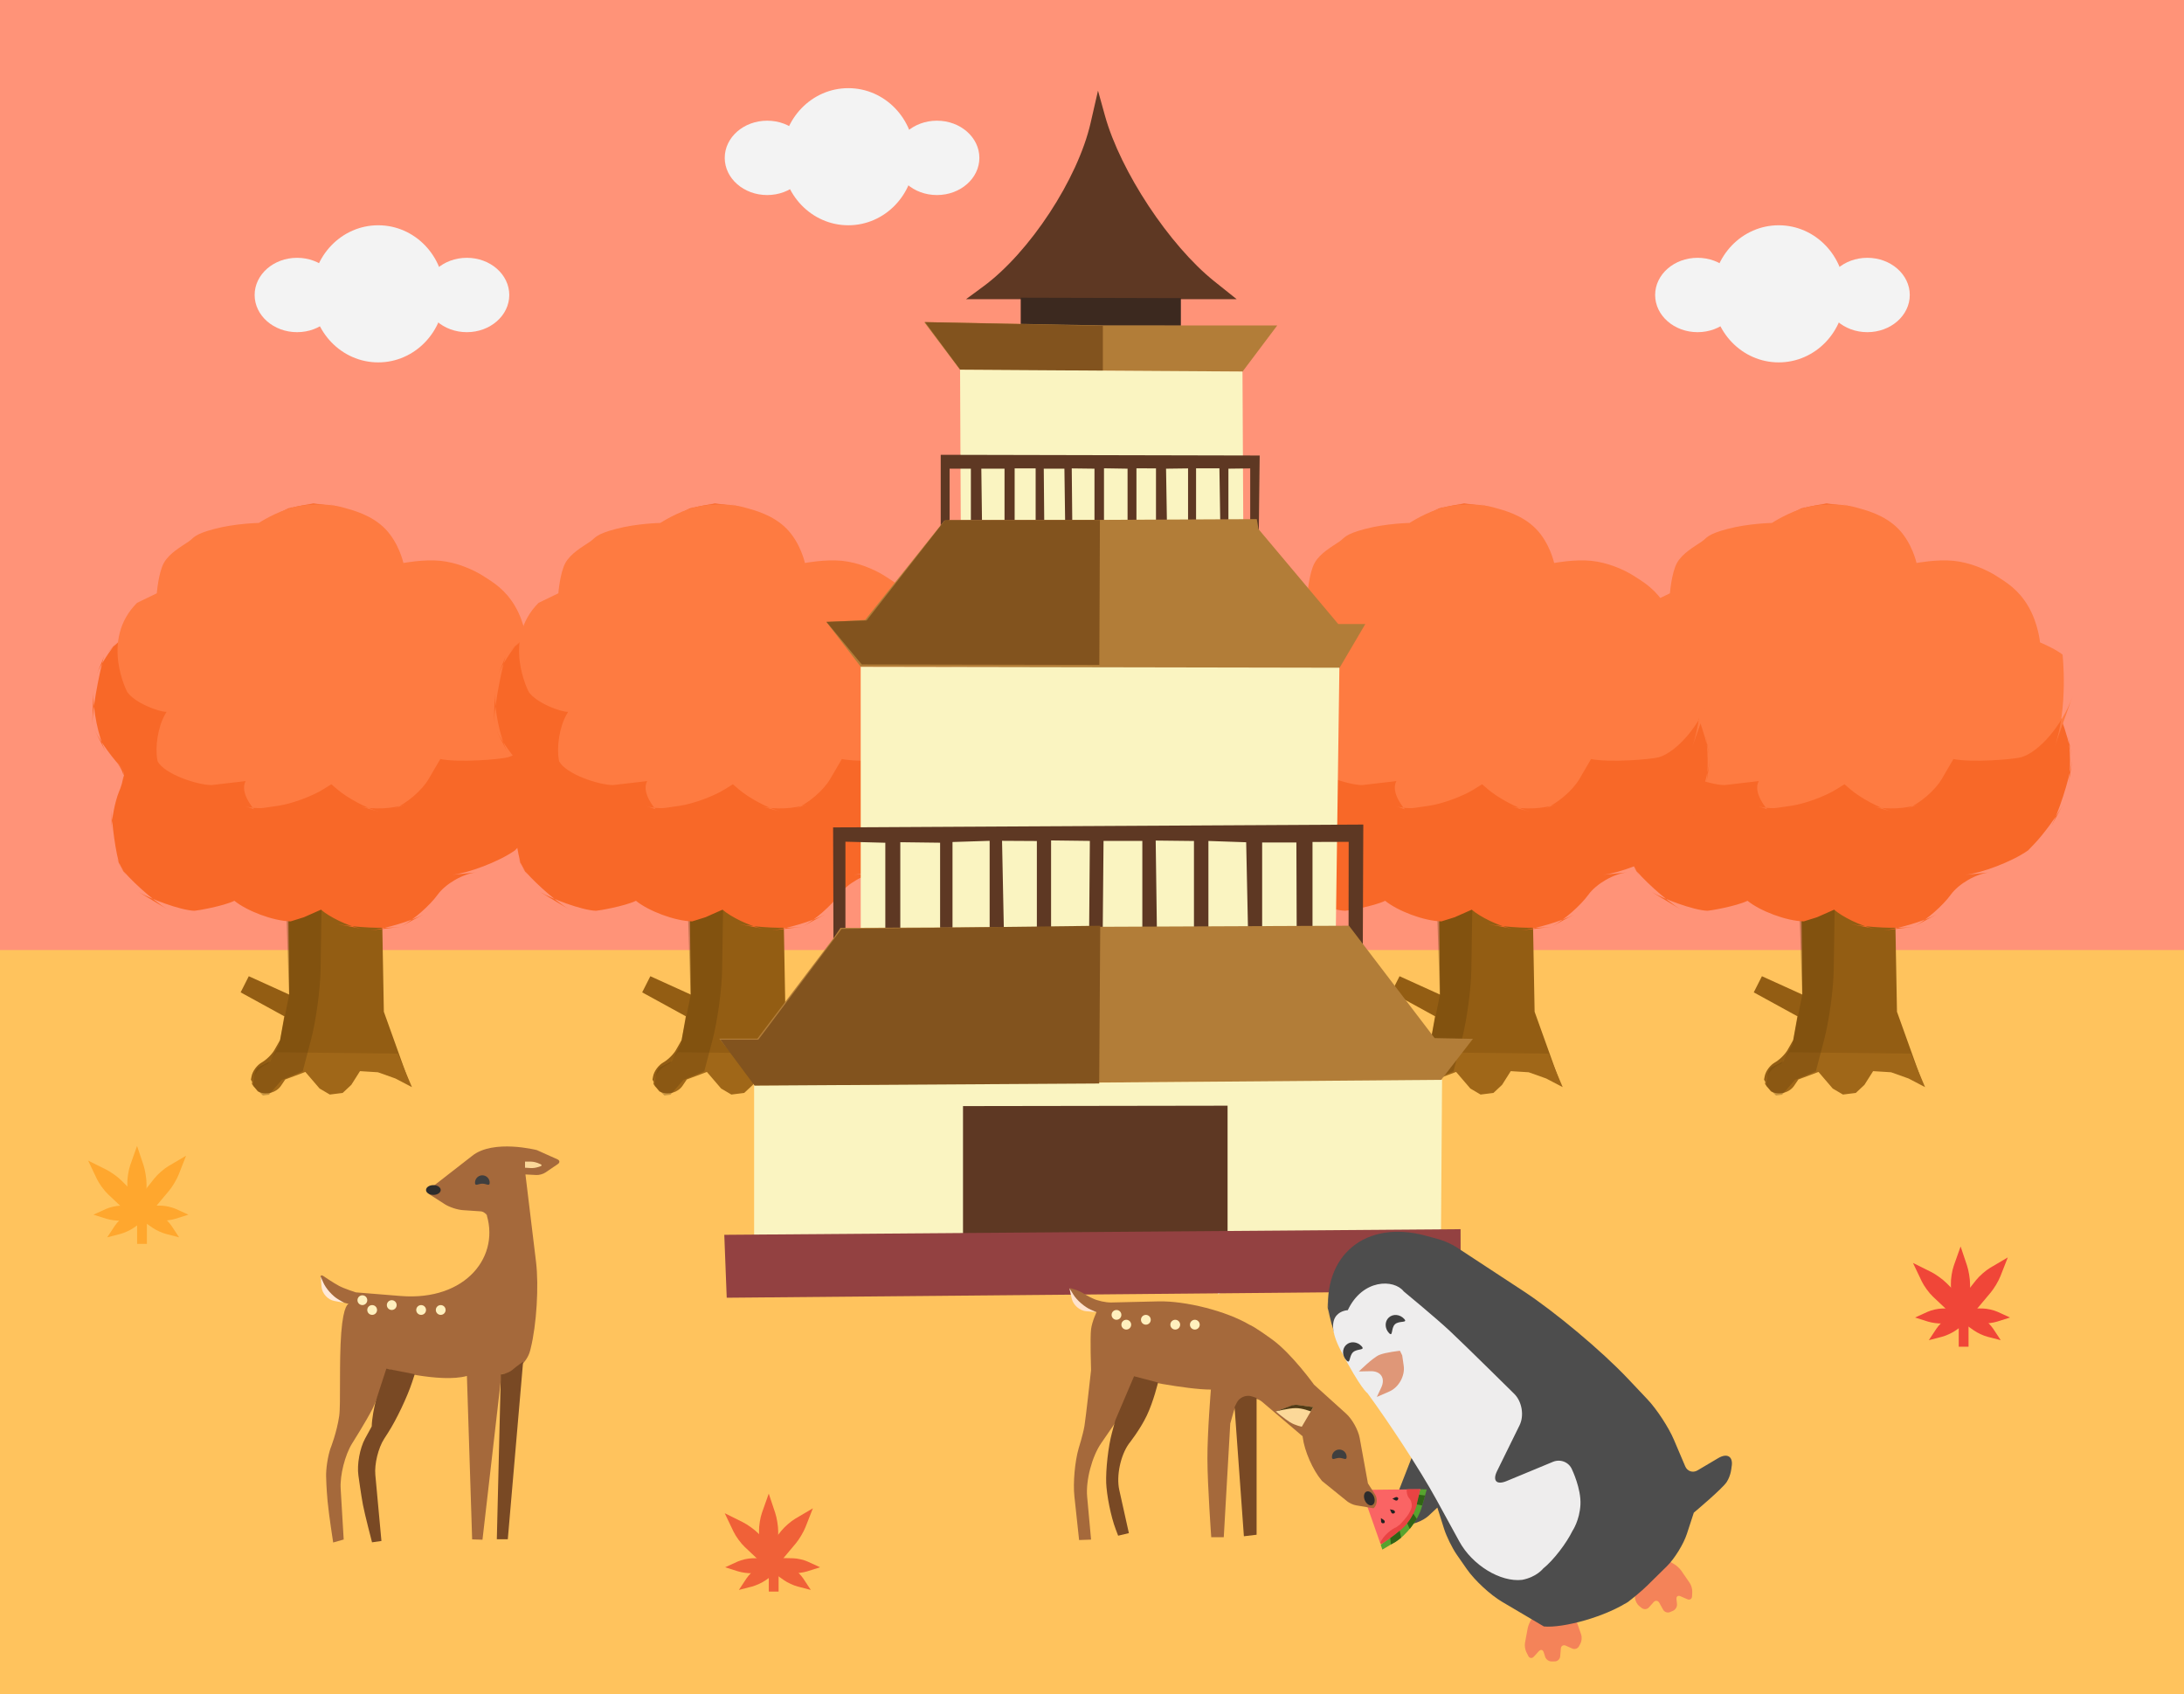 <?xml version="1.0" encoding="UTF-8"?>
<svg width="446px" height="346px" viewBox="0 0 446 346" version="1.1" xmlns="http://www.w3.org/2000/svg" xmlns:xlink="http://www.w3.org/1999/xlink">
    <!-- Generator: Sketch 43.1 (39012) - http://www.bohemiancoding.com/sketch -->
    <title>Group 48</title>
    <desc>Created with Sketch.</desc>
    <defs></defs>
    <g id="Page-1" stroke="none" stroke-width="1" fill="none" fill-rule="evenodd">
        <g id="Desktop-HD-Copy-7" transform="translate(-572, -512)">
            <g id="Group-48" transform="translate(572, 512)">
                <rect id="Rectangle-18" fill="#FFC35D" x="0" y="0" width="446" height="346"></rect>
                <rect id="Rectangle-18" fill="#FF9378" x="0" y="0" width="446" height="194"></rect>
                <g id="Group-2" transform="translate(18, 102)">
                    <path d="M40.864,82.632 L41.06,101.093 L32.806,97.347 L31.141,100.64 L40.054,105.528 L39.201,110.372 L38.037,112.415 C37.492,113.372 36.246,114.557 35.273,115.053 L35.506,114.934 C34.525,115.434 33.567,116.714 33.366,117.805 L33.244,118.469 L33.244,118.469 C33.667,119.35 34.825,120.437 35.832,120.897 L35.417,120.707 C36.422,121.166 37.751,120.804 38.387,119.896 L39.807,117.867 L44.128,116.355 L48.158,120.214 L50.498,120.882 L52.735,120.225 L55.064,116.159 L58.022,116.025 L61.485,116.871 L65.729,119.49 L60.387,104.597 L60.029,84.898 C60.029,84.898 55.25,84.558 53.592,83.875 C51.934,83.192 48.282,80.06 48.282,80.06 C48.282,80.06 45.694,81.318 44.128,81.861 C42.561,82.404 40.864,82.632 40.864,82.632 Z" id="Path-138" fill="#935D13"></path>
                    <path d="M38.439,112.877 L63.231,113.14 L66.123,119.992 L62.757,118.232 L59.17,116.956 L55.514,116.73 L53.738,119.533 L51.978,121.18 L49.353,121.509 L47.266,120.279 L44.356,116.89 L40.252,118.429 L39.39,119.705 C38.46,121.082 36.478,121.663 34.95,120.998 L34.645,120.865 L33.443,119.367 L33.452,119.264 C33.597,117.613 34.986,115.844 36.559,115.312 L36.671,115.274 L38.439,112.877 Z" id="Path-142" fill="#A06718"></path>
                    <path d="M40.456,83.475 L41.026,101.242 L39.012,111.28 L37.195,114.698 L34.726,115.954 L34.726,115.954 C33.889,116.57 33.608,119.281 33.698,119.778 L33.698,119.778 L35.69,121.701 L36.916,121.549 L39.542,118.536 L43.827,116.734 L45.513,110.321 C46.53,106.453 47.404,100.082 47.467,96.076 L47.701,81.06 C47.701,81.06 44.492,82.196 42.846,82.552 C41.2,82.908 40.456,83.475 40.456,83.475 Z" id="Path-143" fill-opacity="0.344" fill="#653F0B"></path>
                    <path d="M47.558,83.755 L44.063,85.302 L41.352,86.146 L41.352,86.146 C37.776,86.067 32.445,84.032 29.866,81.942 L29.866,81.942 L29.866,81.942 C27.599,83.044 22.176,83.978 21.694,83.983 L21.694,83.983 L21.694,83.983 C18.735,83.867 12.502,81.466 10.309,80.146 L16.336,83.773 C13.007,81.77 8.187,77.271 6.587,75.102 L7.775,76.712 C7.119,75.823 6.277,74.261 5.895,73.225 L6.587,75.102 C5.591,72.4 4.797,65.74 4.804,63.394 L4.792,67.398 C4.799,65.187 5.472,61.729 6.29,59.69 L6.579,58.969 C6.988,57.948 7.32,56.234 7.32,55.26 L7.32,57.12 C7.32,56.093 6.682,54.635 5.894,53.862 L7.23,55.171 C5.257,53.237 2.646,49.675 1.399,47.214 L3.658,51.669 C2.098,48.594 0.936,42.962 1.062,39.109 L0.834,46.101 C0.994,41.184 2.839,33.064 3.28,32 L1.748,35.695 C2.594,33.654 4.49,30.689 5.992,29.064 L3.92,31.307 C6.545,28.465 11.44,24.691 12.839,23.948 L8.672,26.162 C10.974,24.939 14.983,23.328 15.833,23.082 L13.92,23.635 C14.977,23.33 15.967,22.199 16.132,21.107 L15.896,22.666 C16.392,19.387 18.2,14.44 19.935,11.616 L16.793,16.73 C18.69,13.643 22.607,9.11 24.825,7.219 L20.228,11.14 C22.767,8.974 27.924,6.729 30.153,6.376 L30.153,6.376 L30.153,6.376 C32.101,6.186 35.546,4.803 37.858,3.281 L36.694,4.048 C38.074,3.139 40.462,1.957 42.018,1.411 L39.72,2.218 C41.808,1.485 45.298,0.826 47.499,0.745 L44.641,0.849 C46.85,0.769 50.341,1.284 52.425,1.994 L49.185,0.89 C51.803,1.782 55.757,3.805 58.009,5.404 L53.925,2.505 C56.484,4.322 60.307,8.392 60.57,8.783 L60.01,7.951 C60.32,8.41 60.747,9.19 60.971,9.708 L60.814,9.347 C61.474,10.87 62.046,13.445 62.07,14.301 L62.07,14.301 L62.07,14.301 C63.634,14.127 68.929,14.268 71.467,14.447 L66.474,14.096 C69.232,14.29 73.443,15.499 75.744,16.726 L73.096,15.315 C74.559,16.094 76.796,17.569 78.084,18.602 L75.744,16.726 C78.095,18.61 82.006,23.105 83.591,25.45 L80.789,21.304 C82.336,23.594 84.198,27.601 84.948,30.261 L83.591,25.45 C84.451,28.5 85.338,33.491 85.338,33.491 L85.263,32.495 C85.304,33.045 85.731,33.723 86.206,34.004 L85.338,33.491 C87.889,34.996 91.515,38.938 93.43,42.284 L90.658,37.44 C92.854,41.278 95.267,47.918 96.045,52.257 L95.317,48.196 C95.805,50.919 95.864,55.342 95.45,58.073 L96.2,53.126 C95.54,57.479 93.288,64.15 91.881,66.725 L94.281,62.333 C92.955,64.759 90.338,68.336 88.419,70.339 L87.169,71.644 L87.169,71.644 C83.805,74.024 77.514,76.321 74.307,76.652 L79.281,76.139 C76.534,76.422 72.99,78.467 71.373,80.697 L71.373,80.697 C69.753,82.93 66.476,85.803 64.039,87.12 L68.439,84.741 C65.847,86.143 60.63,87.644 57.586,88 L63.746,87.279 C60.344,87.677 54.506,87.399 50.834,86.683 L55.741,87.64 C53.031,87.112 49.157,85.185 47.558,83.755 L47.558,83.755 Z" id="Path-144" fill="#F86828"></path>
                    <path d="M9.985,21.103 L9.985,21.103 C2.392,28.709 7.984,39.301 7.984,39.301 L7.984,39.301 L7.984,39.301 C9.539,41.546 14.378,43.365 16.013,43.365 L16.013,43.365 L15.678,43.95 C14.301,46.349 13.612,50.492 14.138,53.2 L14.192,53.479 L14.192,53.479 C15.621,56.079 22.16,58.269 25.162,58.316 L25.162,58.316 L32.16,57.5 L32.16,57.5 C30.866,59.895 33.88,63.254 33.88,63.254 L31.991,62.595 C33.035,62.959 34.769,63.126 35.868,62.967 L38.764,62.549 C41.493,62.156 45.609,60.66 47.96,59.206 L49.669,58.149 L50.812,59.135 C52.903,60.938 56.751,63.003 59.415,63.75 L55.432,62.634 C58.092,63.379 62.339,63.176 64.905,62.186 L62.376,63.162 C64.948,62.169 68.165,59.423 69.552,57.045 L71.915,52.996 L71.915,52.996 C75.732,53.77 84.031,53.072 85.716,52.642 L85.716,52.642 L85.716,52.642 C89.472,51.554 94.164,46.036 96.2,40.3 L92.517,50.672 C95.429,42.472 94.201,31.676 94.201,31.676 C94.201,31.676 95.672,32.87 94.201,31.676 C92.73,30.482 89.599,29.179 89.599,29.179 C89.599,29.179 89.245,25.332 87.218,21.847 C85.191,18.363 82.707,16.911 80.764,15.662 C78.653,14.305 75.297,12.851 71.915,12.514 C68.533,12.177 64.379,12.963 64.379,12.963 C64.379,12.963 63.493,8.9 60.686,6.013 C57.88,3.125 54.018,2.166 51.917,1.585 C49.705,0.972 45.597,0.654 41.949,1.585 C38.3,2.516 34.85,4.787 34.85,4.787 C34.85,4.787 30.027,4.878 25.769,6.013 C21.51,7.147 21.716,7.763 20.53,8.581 C19.021,9.621 16.56,10.958 15.456,12.963 C14.352,14.968 14.021,19.152 14.021,19.152 L9.985,21.103 Z" id="Path-145" fill="#FE7B41"></path>
                </g>
                <g id="Group-2" transform="translate(100, 102)">
                    <path d="M40.864,82.632 L41.06,101.093 L32.806,97.347 L31.141,100.64 L40.054,105.528 L39.201,110.372 L38.037,112.415 C37.492,113.372 36.246,114.557 35.273,115.053 L35.506,114.934 C34.525,115.434 33.567,116.714 33.366,117.805 L33.244,118.469 L33.244,118.469 C33.667,119.35 34.825,120.437 35.832,120.897 L35.417,120.707 C36.422,121.166 37.751,120.804 38.387,119.896 L39.807,117.867 L44.128,116.355 L48.158,120.214 L50.498,120.882 L52.735,120.225 L55.064,116.159 L58.022,116.025 L61.485,116.871 L65.729,119.49 L60.387,104.597 L60.029,84.898 C60.029,84.898 55.25,84.558 53.592,83.875 C51.934,83.192 48.282,80.06 48.282,80.06 C48.282,80.06 45.694,81.318 44.128,81.861 C42.561,82.404 40.864,82.632 40.864,82.632 Z" id="Path-138" fill="#935D13"></path>
                    <path d="M38.439,112.877 L63.231,113.14 L66.123,119.992 L62.757,118.232 L59.17,116.956 L55.514,116.73 L53.738,119.533 L51.978,121.18 L49.353,121.509 L47.266,120.279 L44.356,116.89 L40.252,118.429 L39.39,119.705 C38.46,121.082 36.478,121.663 34.95,120.998 L34.645,120.865 L33.443,119.367 L33.452,119.264 C33.597,117.613 34.986,115.844 36.559,115.312 L36.671,115.274 L38.439,112.877 Z" id="Path-142" fill="#A06718"></path>
                    <path d="M40.456,83.475 L41.026,101.242 L39.012,111.28 L37.195,114.698 L34.726,115.954 L34.726,115.954 C33.889,116.57 33.608,119.281 33.698,119.778 L33.698,119.778 L35.69,121.701 L36.916,121.549 L39.542,118.536 L43.827,116.734 L45.513,110.321 C46.53,106.453 47.404,100.082 47.467,96.076 L47.701,81.06 C47.701,81.06 44.492,82.196 42.846,82.552 C41.2,82.908 40.456,83.475 40.456,83.475 Z" id="Path-143" fill-opacity="0.344" fill="#653F0B"></path>
                    <path d="M47.558,83.755 L44.063,85.302 L41.352,86.146 L41.352,86.146 C37.776,86.067 32.445,84.032 29.866,81.942 L29.866,81.942 L29.866,81.942 C27.599,83.044 22.176,83.978 21.694,83.983 L21.694,83.983 L21.694,83.983 C18.735,83.867 12.502,81.466 10.309,80.146 L16.336,83.773 C13.007,81.77 8.187,77.271 6.587,75.102 L7.775,76.712 C7.119,75.823 6.277,74.261 5.895,73.225 L6.587,75.102 C5.591,72.4 4.797,65.74 4.804,63.394 L4.792,67.398 C4.799,65.187 5.472,61.729 6.29,59.69 L6.579,58.969 C6.988,57.948 7.32,56.234 7.32,55.26 L7.32,57.12 C7.32,56.093 6.682,54.635 5.894,53.862 L7.23,55.171 C5.257,53.237 2.646,49.675 1.399,47.214 L3.658,51.669 C2.098,48.594 0.936,42.962 1.062,39.109 L0.834,46.101 C0.994,41.184 2.839,33.064 3.28,32 L1.748,35.695 C2.594,33.654 4.49,30.689 5.992,29.064 L3.92,31.307 C6.545,28.465 11.44,24.691 12.839,23.948 L8.672,26.162 C10.974,24.939 14.983,23.328 15.833,23.082 L13.92,23.635 C14.977,23.33 15.967,22.199 16.132,21.107 L15.896,22.666 C16.392,19.387 18.2,14.44 19.935,11.616 L16.793,16.73 C18.69,13.643 22.607,9.11 24.825,7.219 L20.228,11.14 C22.767,8.974 27.924,6.729 30.153,6.376 L30.153,6.376 L30.153,6.376 C32.101,6.186 35.546,4.803 37.858,3.281 L36.694,4.048 C38.074,3.139 40.462,1.957 42.018,1.411 L39.72,2.218 C41.808,1.485 45.298,0.826 47.499,0.745 L44.641,0.849 C46.85,0.769 50.341,1.284 52.425,1.994 L49.185,0.89 C51.803,1.782 55.757,3.805 58.009,5.404 L53.925,2.505 C56.484,4.322 60.307,8.392 60.57,8.783 L60.01,7.951 C60.32,8.41 60.747,9.19 60.971,9.708 L60.814,9.347 C61.474,10.87 62.046,13.445 62.07,14.301 L62.07,14.301 L62.07,14.301 C63.634,14.127 68.929,14.268 71.467,14.447 L66.474,14.096 C69.232,14.29 73.443,15.499 75.744,16.726 L73.096,15.315 C74.559,16.094 76.796,17.569 78.084,18.602 L75.744,16.726 C78.095,18.61 82.006,23.105 83.591,25.45 L80.789,21.304 C82.336,23.594 84.198,27.601 84.948,30.261 L83.591,25.45 C84.451,28.5 85.338,33.491 85.338,33.491 L85.263,32.495 C85.304,33.045 85.731,33.723 86.206,34.004 L85.338,33.491 C87.889,34.996 91.515,38.938 93.43,42.284 L90.658,37.44 C92.854,41.278 95.267,47.918 96.045,52.257 L95.317,48.196 C95.805,50.919 95.864,55.342 95.45,58.073 L96.2,53.126 C95.54,57.479 93.288,64.15 91.881,66.725 L94.281,62.333 C92.955,64.759 90.338,68.336 88.419,70.339 L87.169,71.644 L87.169,71.644 C83.805,74.024 77.514,76.321 74.307,76.652 L79.281,76.139 C76.534,76.422 72.99,78.467 71.373,80.697 L71.373,80.697 C69.753,82.93 66.476,85.803 64.039,87.12 L68.439,84.741 C65.847,86.143 60.63,87.644 57.586,88 L63.746,87.279 C60.344,87.677 54.506,87.399 50.834,86.683 L55.741,87.64 C53.031,87.112 49.157,85.185 47.558,83.755 L47.558,83.755 Z" id="Path-144" fill="#F86828"></path>
                    <path d="M9.985,21.103 L9.985,21.103 C2.392,28.709 7.984,39.301 7.984,39.301 L7.984,39.301 L7.984,39.301 C9.539,41.546 14.378,43.365 16.013,43.365 L16.013,43.365 L15.678,43.95 C14.301,46.349 13.612,50.492 14.138,53.2 L14.192,53.479 L14.192,53.479 C15.621,56.079 22.16,58.269 25.162,58.316 L25.162,58.316 L32.16,57.5 L32.16,57.5 C30.866,59.895 33.88,63.254 33.88,63.254 L31.991,62.595 C33.035,62.959 34.769,63.126 35.868,62.967 L38.764,62.549 C41.493,62.156 45.609,60.66 47.96,59.206 L49.669,58.149 L50.812,59.135 C52.903,60.938 56.751,63.003 59.415,63.75 L55.432,62.634 C58.092,63.379 62.339,63.176 64.905,62.186 L62.376,63.162 C64.948,62.169 68.165,59.423 69.552,57.045 L71.915,52.996 L71.915,52.996 C75.732,53.77 84.031,53.072 85.716,52.642 L85.716,52.642 L85.716,52.642 C89.472,51.554 94.164,46.036 96.2,40.3 L92.517,50.672 C95.429,42.472 94.201,31.676 94.201,31.676 C94.201,31.676 95.672,32.87 94.201,31.676 C92.73,30.482 89.599,29.179 89.599,29.179 C89.599,29.179 89.245,25.332 87.218,21.847 C85.191,18.363 82.707,16.911 80.764,15.662 C78.653,14.305 75.297,12.851 71.915,12.514 C68.533,12.177 64.379,12.963 64.379,12.963 C64.379,12.963 63.493,8.9 60.686,6.013 C57.88,3.125 54.018,2.166 51.917,1.585 C49.705,0.972 45.597,0.654 41.949,1.585 C38.3,2.516 34.85,4.787 34.85,4.787 C34.85,4.787 30.027,4.878 25.769,6.013 C21.51,7.147 21.716,7.763 20.53,8.581 C19.021,9.621 16.56,10.958 15.456,12.963 C14.352,14.968 14.021,19.152 14.021,19.152 L9.985,21.103 Z" id="Path-145" fill="#FE7B41"></path>
                </g>
                <g id="Group-2" transform="translate(327, 102)">
                    <path d="M40.864,82.632 L41.06,101.093 L32.806,97.347 L31.141,100.64 L40.054,105.528 L39.201,110.372 L38.037,112.415 C37.492,113.372 36.246,114.557 35.273,115.053 L35.506,114.934 C34.525,115.434 33.567,116.714 33.366,117.805 L33.244,118.469 L33.244,118.469 C33.667,119.35 34.825,120.437 35.832,120.897 L35.417,120.707 C36.422,121.166 37.751,120.804 38.387,119.896 L39.807,117.867 L44.128,116.355 L48.158,120.214 L50.498,120.882 L52.735,120.225 L55.064,116.159 L58.022,116.025 L61.485,116.871 L65.729,119.49 L60.387,104.597 L60.029,84.898 C60.029,84.898 55.25,84.558 53.592,83.875 C51.934,83.192 48.282,80.06 48.282,80.06 C48.282,80.06 45.694,81.318 44.128,81.861 C42.561,82.404 40.864,82.632 40.864,82.632 Z" id="Path-138" fill="#935D13"></path>
                    <path d="M38.439,112.877 L63.231,113.14 L66.123,119.992 L62.757,118.232 L59.17,116.956 L55.514,116.73 L53.738,119.533 L51.978,121.18 L49.353,121.509 L47.266,120.279 L44.356,116.89 L40.252,118.429 L39.39,119.705 C38.46,121.082 36.478,121.663 34.95,120.998 L34.645,120.865 L33.443,119.367 L33.452,119.264 C33.597,117.613 34.986,115.844 36.559,115.312 L36.671,115.274 L38.439,112.877 Z" id="Path-142" fill="#A06718"></path>
                    <path d="M40.456,83.475 L41.026,101.242 L39.012,111.28 L37.195,114.698 L34.726,115.954 L34.726,115.954 C33.889,116.57 33.608,119.281 33.698,119.778 L33.698,119.778 L35.69,121.701 L36.916,121.549 L39.542,118.536 L43.827,116.734 L45.513,110.321 C46.53,106.453 47.404,100.082 47.467,96.076 L47.701,81.06 C47.701,81.06 44.492,82.196 42.846,82.552 C41.2,82.908 40.456,83.475 40.456,83.475 Z" id="Path-143" fill-opacity="0.344" fill="#653F0B"></path>
                    <path d="M47.558,83.755 L44.063,85.302 L41.352,86.146 L41.352,86.146 C37.776,86.067 32.445,84.032 29.866,81.942 L29.866,81.942 L29.866,81.942 C27.599,83.044 22.176,83.978 21.694,83.983 L21.694,83.983 L21.694,83.983 C18.735,83.867 12.502,81.466 10.309,80.146 L16.336,83.773 C13.007,81.77 8.187,77.271 6.587,75.102 L7.775,76.712 C7.119,75.823 6.277,74.261 5.895,73.225 L6.587,75.102 C5.591,72.4 4.797,65.74 4.804,63.394 L4.792,67.398 C4.799,65.187 5.472,61.729 6.29,59.69 L6.579,58.969 C6.988,57.948 7.32,56.234 7.32,55.26 L7.32,57.12 C7.32,56.093 6.682,54.635 5.894,53.862 L7.23,55.171 C5.257,53.237 2.646,49.675 1.399,47.214 L3.658,51.669 C2.098,48.594 0.936,42.962 1.062,39.109 L0.834,46.101 C0.994,41.184 2.839,33.064 3.28,32 L1.748,35.695 C2.594,33.654 4.49,30.689 5.992,29.064 L3.92,31.307 C6.545,28.465 11.44,24.691 12.839,23.948 L8.672,26.162 C10.974,24.939 14.983,23.328 15.833,23.082 L13.92,23.635 C14.977,23.33 15.967,22.199 16.132,21.107 L15.896,22.666 C16.392,19.387 18.2,14.44 19.935,11.616 L16.793,16.73 C18.69,13.643 22.607,9.11 24.825,7.219 L20.228,11.14 C22.767,8.974 27.924,6.729 30.153,6.376 L30.153,6.376 L30.153,6.376 C32.101,6.186 35.546,4.803 37.858,3.281 L36.694,4.048 C38.074,3.139 40.462,1.957 42.018,1.411 L39.72,2.218 C41.808,1.485 45.298,0.826 47.499,0.745 L44.641,0.849 C46.85,0.769 50.341,1.284 52.425,1.994 L49.185,0.89 C51.803,1.782 55.757,3.805 58.009,5.404 L53.925,2.505 C56.484,4.322 60.307,8.392 60.57,8.783 L60.01,7.951 C60.32,8.41 60.747,9.19 60.971,9.708 L60.814,9.347 C61.474,10.87 62.046,13.445 62.07,14.301 L62.07,14.301 L62.07,14.301 C63.634,14.127 68.929,14.268 71.467,14.447 L66.474,14.096 C69.232,14.29 73.443,15.499 75.744,16.726 L73.096,15.315 C74.559,16.094 76.796,17.569 78.084,18.602 L75.744,16.726 C78.095,18.61 82.006,23.105 83.591,25.45 L80.789,21.304 C82.336,23.594 84.198,27.601 84.948,30.261 L83.591,25.45 C84.451,28.5 85.338,33.491 85.338,33.491 L85.263,32.495 C85.304,33.045 85.731,33.723 86.206,34.004 L85.338,33.491 C87.889,34.996 91.515,38.938 93.43,42.284 L90.658,37.44 C92.854,41.278 95.267,47.918 96.045,52.257 L95.317,48.196 C95.805,50.919 95.864,55.342 95.45,58.073 L96.2,53.126 C95.54,57.479 93.288,64.15 91.881,66.725 L94.281,62.333 C92.955,64.759 90.338,68.336 88.419,70.339 L87.169,71.644 L87.169,71.644 C83.805,74.024 77.514,76.321 74.307,76.652 L79.281,76.139 C76.534,76.422 72.99,78.467 71.373,80.697 L71.373,80.697 C69.753,82.93 66.476,85.803 64.039,87.12 L68.439,84.741 C65.847,86.143 60.63,87.644 57.586,88 L63.746,87.279 C60.344,87.677 54.506,87.399 50.834,86.683 L55.741,87.64 C53.031,87.112 49.157,85.185 47.558,83.755 L47.558,83.755 Z" id="Path-144" fill="#F86828"></path>
                    <path d="M9.985,21.103 L9.985,21.103 C2.392,28.709 7.984,39.301 7.984,39.301 L7.984,39.301 L7.984,39.301 C9.539,41.546 14.378,43.365 16.013,43.365 L16.013,43.365 L15.678,43.95 C14.301,46.349 13.612,50.492 14.138,53.2 L14.192,53.479 L14.192,53.479 C15.621,56.079 22.16,58.269 25.162,58.316 L25.162,58.316 L32.16,57.5 L32.16,57.5 C30.866,59.895 33.88,63.254 33.88,63.254 L31.991,62.595 C33.035,62.959 34.769,63.126 35.868,62.967 L38.764,62.549 C41.493,62.156 45.609,60.66 47.96,59.206 L49.669,58.149 L50.812,59.135 C52.903,60.938 56.751,63.003 59.415,63.75 L55.432,62.634 C58.092,63.379 62.339,63.176 64.905,62.186 L62.376,63.162 C64.948,62.169 68.165,59.423 69.552,57.045 L71.915,52.996 L71.915,52.996 C75.732,53.77 84.031,53.072 85.716,52.642 L85.716,52.642 L85.716,52.642 C89.472,51.554 94.164,46.036 96.2,40.3 L92.517,50.672 C95.429,42.472 94.201,31.676 94.201,31.676 C94.201,31.676 95.672,32.87 94.201,31.676 C92.73,30.482 89.599,29.179 89.599,29.179 C89.599,29.179 89.245,25.332 87.218,21.847 C85.191,18.363 82.707,16.911 80.764,15.662 C78.653,14.305 75.297,12.851 71.915,12.514 C68.533,12.177 64.379,12.963 64.379,12.963 C64.379,12.963 63.493,8.9 60.686,6.013 C57.88,3.125 54.018,2.166 51.917,1.585 C49.705,0.972 45.597,0.654 41.949,1.585 C38.3,2.516 34.85,4.787 34.85,4.787 C34.85,4.787 30.027,4.878 25.769,6.013 C21.51,7.147 21.716,7.763 20.53,8.581 C19.021,9.621 16.56,10.958 15.456,12.963 C14.352,14.968 14.021,19.152 14.021,19.152 L9.985,21.103 Z" id="Path-145" fill="#FE7B41"></path>
                </g>
                <g id="Group-2" transform="translate(253, 102)">
                    <path d="M40.864,82.632 L41.06,101.093 L32.806,97.347 L31.141,100.64 L40.054,105.528 L39.201,110.372 L38.037,112.415 C37.492,113.372 36.246,114.557 35.273,115.053 L35.506,114.934 C34.525,115.434 33.567,116.714 33.366,117.805 L33.244,118.469 L33.244,118.469 C33.667,119.35 34.825,120.437 35.832,120.897 L35.417,120.707 C36.422,121.166 37.751,120.804 38.387,119.896 L39.807,117.867 L44.128,116.355 L48.158,120.214 L50.498,120.882 L52.735,120.225 L55.064,116.159 L58.022,116.025 L61.485,116.871 L65.729,119.49 L60.387,104.597 L60.029,84.898 C60.029,84.898 55.25,84.558 53.592,83.875 C51.934,83.192 48.282,80.06 48.282,80.06 C48.282,80.06 45.694,81.318 44.128,81.861 C42.561,82.404 40.864,82.632 40.864,82.632 Z" id="Path-138" fill="#935D13"></path>
                    <path d="M38.439,112.877 L63.231,113.14 L66.123,119.992 L62.757,118.232 L59.17,116.956 L55.514,116.73 L53.738,119.533 L51.978,121.18 L49.353,121.509 L47.266,120.279 L44.356,116.89 L40.252,118.429 L39.39,119.705 C38.46,121.082 36.478,121.663 34.95,120.998 L34.645,120.865 L33.443,119.367 L33.452,119.264 C33.597,117.613 34.986,115.844 36.559,115.312 L36.671,115.274 L38.439,112.877 Z" id="Path-142" fill="#A06718"></path>
                    <path d="M40.456,83.475 L41.026,101.242 L39.012,111.28 L37.195,114.698 L34.726,115.954 L34.726,115.954 C33.889,116.57 33.608,119.281 33.698,119.778 L33.698,119.778 L35.69,121.701 L36.916,121.549 L39.542,118.536 L43.827,116.734 L45.513,110.321 C46.53,106.453 47.404,100.082 47.467,96.076 L47.701,81.06 C47.701,81.06 44.492,82.196 42.846,82.552 C41.2,82.908 40.456,83.475 40.456,83.475 Z" id="Path-143" fill-opacity="0.344" fill="#653F0B"></path>
                    <path d="M47.558,83.755 L44.063,85.302 L41.352,86.146 L41.352,86.146 C37.776,86.067 32.445,84.032 29.866,81.942 L29.866,81.942 L29.866,81.942 C27.599,83.044 22.176,83.978 21.694,83.983 L21.694,83.983 L21.694,83.983 C18.735,83.867 12.502,81.466 10.309,80.146 L16.336,83.773 C13.007,81.77 8.187,77.271 6.587,75.102 L7.775,76.712 C7.119,75.823 6.277,74.261 5.895,73.225 L6.587,75.102 C5.591,72.4 4.797,65.74 4.804,63.394 L4.792,67.398 C4.799,65.187 5.472,61.729 6.29,59.69 L6.579,58.969 C6.988,57.948 7.32,56.234 7.32,55.26 L7.32,57.12 C7.32,56.093 6.682,54.635 5.894,53.862 L7.23,55.171 C5.257,53.237 2.646,49.675 1.399,47.214 L3.658,51.669 C2.098,48.594 0.936,42.962 1.062,39.109 L0.834,46.101 C0.994,41.184 2.839,33.064 3.28,32 L1.748,35.695 C2.594,33.654 4.49,30.689 5.992,29.064 L3.92,31.307 C6.545,28.465 11.44,24.691 12.839,23.948 L8.672,26.162 C10.974,24.939 14.983,23.328 15.833,23.082 L13.92,23.635 C14.977,23.33 15.967,22.199 16.132,21.107 L15.896,22.666 C16.392,19.387 18.2,14.44 19.935,11.616 L16.793,16.73 C18.69,13.643 22.607,9.11 24.825,7.219 L20.228,11.14 C22.767,8.974 27.924,6.729 30.153,6.376 L30.153,6.376 L30.153,6.376 C32.101,6.186 35.546,4.803 37.858,3.281 L36.694,4.048 C38.074,3.139 40.462,1.957 42.018,1.411 L39.72,2.218 C41.808,1.485 45.298,0.826 47.499,0.745 L44.641,0.849 C46.85,0.769 50.341,1.284 52.425,1.994 L49.185,0.89 C51.803,1.782 55.757,3.805 58.009,5.404 L53.925,2.505 C56.484,4.322 60.307,8.392 60.57,8.783 L60.01,7.951 C60.32,8.41 60.747,9.19 60.971,9.708 L60.814,9.347 C61.474,10.87 62.046,13.445 62.07,14.301 L62.07,14.301 L62.07,14.301 C63.634,14.127 68.929,14.268 71.467,14.447 L66.474,14.096 C69.232,14.29 73.443,15.499 75.744,16.726 L73.096,15.315 C74.559,16.094 76.796,17.569 78.084,18.602 L75.744,16.726 C78.095,18.61 82.006,23.105 83.591,25.45 L80.789,21.304 C82.336,23.594 84.198,27.601 84.948,30.261 L83.591,25.45 C84.451,28.5 85.338,33.491 85.338,33.491 L85.263,32.495 C85.304,33.045 85.731,33.723 86.206,34.004 L85.338,33.491 C87.889,34.996 91.515,38.938 93.43,42.284 L90.658,37.44 C92.854,41.278 95.267,47.918 96.045,52.257 L95.317,48.196 C95.805,50.919 95.864,55.342 95.45,58.073 L96.2,53.126 C95.54,57.479 93.288,64.15 91.881,66.725 L94.281,62.333 C92.955,64.759 90.338,68.336 88.419,70.339 L87.169,71.644 L87.169,71.644 C83.805,74.024 77.514,76.321 74.307,76.652 L79.281,76.139 C76.534,76.422 72.99,78.467 71.373,80.697 L71.373,80.697 C69.753,82.93 66.476,85.803 64.039,87.12 L68.439,84.741 C65.847,86.143 60.63,87.644 57.586,88 L63.746,87.279 C60.344,87.677 54.506,87.399 50.834,86.683 L55.741,87.64 C53.031,87.112 49.157,85.185 47.558,83.755 L47.558,83.755 Z" id="Path-144" fill="#F86828"></path>
                    <path d="M9.985,21.103 L9.985,21.103 C2.392,28.709 7.984,39.301 7.984,39.301 L7.984,39.301 L7.984,39.301 C9.539,41.546 14.378,43.365 16.013,43.365 L16.013,43.365 L15.678,43.95 C14.301,46.349 13.612,50.492 14.138,53.2 L14.192,53.479 L14.192,53.479 C15.621,56.079 22.16,58.269 25.162,58.316 L25.162,58.316 L32.16,57.5 L32.16,57.5 C30.866,59.895 33.88,63.254 33.88,63.254 L31.991,62.595 C33.035,62.959 34.769,63.126 35.868,62.967 L38.764,62.549 C41.493,62.156 45.609,60.66 47.96,59.206 L49.669,58.149 L50.812,59.135 C52.903,60.938 56.751,63.003 59.415,63.75 L55.432,62.634 C58.092,63.379 62.339,63.176 64.905,62.186 L62.376,63.162 C64.948,62.169 68.165,59.423 69.552,57.045 L71.915,52.996 L71.915,52.996 C75.732,53.77 84.031,53.072 85.716,52.642 L85.716,52.642 L85.716,52.642 C89.472,51.554 94.164,46.036 96.2,40.3 L92.517,50.672 C95.429,42.472 94.201,31.676 94.201,31.676 C94.201,31.676 95.672,32.87 94.201,31.676 C92.73,30.482 89.599,29.179 89.599,29.179 C89.599,29.179 89.245,25.332 87.218,21.847 C85.191,18.363 82.707,16.911 80.764,15.662 C78.653,14.305 75.297,12.851 71.915,12.514 C68.533,12.177 64.379,12.963 64.379,12.963 C64.379,12.963 63.493,8.9 60.686,6.013 C57.88,3.125 54.018,2.166 51.917,1.585 C49.705,0.972 45.597,0.654 41.949,1.585 C38.3,2.516 34.85,4.787 34.85,4.787 C34.85,4.787 30.027,4.878 25.769,6.013 C21.51,7.147 21.716,7.763 20.53,8.581 C19.021,9.621 16.56,10.958 15.456,12.963 C14.352,14.968 14.021,19.152 14.021,19.152 L9.985,21.103 Z" id="Path-145" fill="#FE7B41"></path>
                </g>
                <g id="Group-7" transform="translate(52, 46)" fill="#F3F3F3">
                    <ellipse id="Oval-6" cx="8.667" cy="14.237" rx="8.667" ry="7.593"></ellipse>
                    <ellipse id="Oval-6" cx="43.333" cy="14.237" rx="8.667" ry="7.593"></ellipse>
                    <ellipse id="Oval-6" cx="25.235" cy="14" rx="13.51" ry="14"></ellipse>
                </g>
                <g id="Group-7" transform="translate(148, 18)" fill="#F3F3F3">
                    <ellipse id="Oval-6" cx="8.667" cy="14.237" rx="8.667" ry="7.593"></ellipse>
                    <ellipse id="Oval-6" cx="43.333" cy="14.237" rx="8.667" ry="7.593"></ellipse>
                    <ellipse id="Oval-6" cx="25.235" cy="14" rx="13.51" ry="14"></ellipse>
                </g>
                <g id="Group-7" transform="translate(338, 46)" fill="#F3F3F3">
                    <ellipse id="Oval-6" cx="8.667" cy="14.237" rx="8.667" ry="7.593"></ellipse>
                    <ellipse id="Oval-6" cx="43.333" cy="14.237" rx="8.667" ry="7.593"></ellipse>
                    <ellipse id="Oval-6" cx="25.235" cy="14" rx="13.51" ry="14"></ellipse>
                </g>
                <g id="Group-4" transform="translate(146, 18)">
                    <g id="Group-3">
                        <path d="M78.226,0.509 L76.712,7.115 C74.085,18.58 64.283,33.52 54.805,40.496 L51.273,43.096 L106.542,43.096 L101.969,39.438 C92.788,32.096 82.795,16.961 79.65,5.635 L78.226,0.509 Z" id="Path-208" fill="#5E3823"></path>
                        <polygon id="Path-209" fill="#3C291F" points="62.442 42.789 62.442 48.525 95.149 48.525 95.149 42.876"></polygon>
                        <polygon id="Path-210" fill="#B27D38" points="79.252 48.45 42.736 47.778 50.111 57.585 107.704 57.933 114.825 48.462"></polygon>
                        <polygon id="Path-211" fill="#82531E" points="79.218 48.528 42.889 47.774 50.081 57.464 79.218 57.821"></polygon>
                        <polygon id="Path-212" fill="#FAF4C1" points="50.058 57.499 50.198 88.227 107.888 88.227 107.73 57.867"></polygon>
                        <polygon id="Path-213" fill="#5E3823" points="46.107 89.61 46.107 74.872 111.244 75.016 111.065 90.626 109.308 88.425 109.308 77.649 104.859 77.705 104.859 88.223 103.185 88.223 103.02 77.63 98.252 77.63 98.252 88.425 96.617 88.425 96.617 77.649 92.123 77.707 92.294 88.223 90.068 88.425 90.068 77.649 86.077 77.63 86.077 88.425 84.263 89.098 84.263 77.707 79.449 77.63 79.449 88.425 77.506 88.544 77.506 77.707 72.865 77.649 72.97 88.544 71.516 88.713 71.366 77.707 67.151 77.705 67.244 88.223 65.492 88.223 65.492 77.649 61.204 77.649 61.204 88.223 59.137 88.223 59.137 77.707 54.399 77.707 54.533 88.223 52.266 88.223 52.266 77.707 47.922 77.707 47.922 88.115"></polygon>
                        <polygon id="Path-214" fill="#B27D38" points="46.849 88.32 30.675 108.586 22.779 109.035 29.807 118.199 127.496 118.473 132.814 109.426 127.284 109.426 111.003 90.049 110.653 88.005"></polygon>
                        <polygon id="Path-215" fill="#FAF4C1" points="29.762 118.168 29.772 171.631 126.788 172.046 127.519 118.35"></polygon>
                        <polygon id="Path-216" fill="#5E3823" points="24.201 173.591 24.13 150.959 132.403 150.374 132.301 175.186 129.394 174.422 129.418 153.905 122.029 153.93 122.029 174.422 118.808 174.48 118.738 154.037 111.747 154.037 111.747 174.48 108.914 174.48 108.485 153.991 100.773 153.725 100.773 174.422 97.822 174.48 97.822 153.733 90.007 153.645 90.287 174.422 87.279 174.203 87.279 153.72 79.357 153.72 79.172 174.203 76.397 174.203 76.562 153.715 68.644 153.617 68.644 174.422 65.74 174.48 65.74 153.737 58.631 153.696 59.052 174.422 56.098 174.422 56.098 153.698 48.514 153.94 48.514 174.203 45.981 174.422 45.981 154.083 37.852 153.982 37.852 174.203 34.793 174.203 34.793 154.091 26.647 153.875 26.647 174.203"></polygon>
                        <polygon id="Path-217" fill="#B27D38" points="24.19 173.612 8.669 194.092 0.868 194.092 8.478 203.296 148.1 202.775 154.789 194.135 146.967 193.981 129.476 171.033 25.634 171.47"></polygon>
                        <path d="M7.999,203.636 L7.999,234.246 L7.999,234.246 C12.781,234.883 20.579,237.562 25.42,240.23 L33.032,244.426 L33.06,244.402 C38.605,239.842 46.161,241.095 48.375,244.676 L48.375,244.676 L53.005,244.826 C53.562,244.844 54.24,244.479 54.527,243.999 L57.215,239.494 C63.416,229.106 72.768,229.49 78.103,240.345 L78.942,242.054 C79.672,243.54 81.597,244.873 83.247,245.033 L83.362,245.045 C86.109,245.311 89.369,243.546 90.648,241.094 L88.336,245.527 C92.26,238.002 98.702,238.287 102.718,246.154 L102.801,246.316 L109.936,241.492 L109.936,241.492 C117.536,233.075 128.759,234.642 134.829,244.706 L134.829,244.706 L142.564,243.61 L148.249,236.831 L148.489,202.501 L7.999,203.636 Z" id="Path-218" fill="#FAF4C1"></path>
                        <polygon id="Path-219" fill="#5E3823" points="50.658 245.627 50.658 207.867 104.686 207.785 104.686 245.627"></polygon>
                        <polygon id="Path-220" fill="#82531E" points="78.619 88.185 78.494 117.773 29.985 117.683 22.761 108.976 30.974 108.7 47.009 88.185"></polygon>
                        <polygon id="Path-221" fill="#82531E" points="78.683 171.038 25.864 171.687 8.86 194.305 1.122 194.312 8.095 203.68 78.469 203.253"></polygon>
                    </g>
                    <polygon id="Path-447" fill="#934141" points="1.909 234.152 152.267 233 152.286 245.647 2.406 247"></polygon>
                </g>
                <g id="Group-18" transform="translate(308.604, 293.261) scale(-1, 1) rotate(43) translate(-308.604, -293.261) translate(278.604, 242.261)">
                    <circle id="Oval" fill="#9D7051" cx="56" cy="46" r="1"></circle>
                    <path d="M22.321,87.831 L24.737,88.984 L29.612,87.846 C30.144,87.722 30.946,87.87 31.401,88.177 L31.934,88.535 C32.39,88.842 32.533,89.481 32.259,89.955 L31.53,91.214 C31.254,91.691 31.466,92.163 32.02,92.27 L33.595,92.576 C34.142,92.683 34.546,93.207 34.496,93.757 L34.435,94.435 C34.385,94.981 33.912,95.515 33.369,95.63 L32.389,95.836 C31.85,95.95 31.71,96.377 32.078,96.793 L33.09,97.938 C33.457,98.353 33.332,98.849 32.822,99.042 L31.977,99.361 C31.462,99.556 30.619,99.588 30.085,99.43 L27.204,98.576 C26.674,98.419 25.903,97.992 25.492,97.633 L22.391,94.92 C22.391,94.92 21.951,92.512 21.939,91.33" id="Path-343" fill="#F48359" transform="translate(28.22, 93.666) rotate(-295) translate(-28.22, -93.666) "></path>
                    <path d="M45.098,79.933 L47.514,81.085 L52.389,79.947 C52.921,79.823 53.723,79.972 54.178,80.278 L54.711,80.636 C55.166,80.943 55.31,81.583 55.036,82.056 L54.307,83.315 C54.031,83.793 54.243,84.264 54.797,84.372 L56.372,84.678 C56.919,84.784 57.323,85.309 57.273,85.859 L57.212,86.537 C57.162,87.083 56.689,87.616 56.146,87.731 L55.166,87.937 C54.627,88.051 54.487,88.479 54.855,88.895 L55.867,90.039 C56.234,90.454 56.109,90.951 55.599,91.143 L54.754,91.463 C54.239,91.658 53.396,91.689 52.862,91.531 L49.981,90.677 C49.451,90.52 48.679,90.093 48.269,89.735 L45.168,87.021 C45.168,87.021 44.728,84.614 44.716,83.431" id="Path-343" fill="#F48359" transform="translate(50.997, 85.768) scale(-1, 1) rotate(-233) translate(-50.997, -85.768) "></path>
                    <path d="M41.734,10.333 C41.064,8.823 39.714,6.527 38.721,5.209 L40.521,7.598 C33.037,-2.34 21.549,-1.645 14.861,9.151 L13.381,11.541 C12.799,12.48 12.115,14.114 11.854,15.182 L7.975,31.053 C6.141,38.559 4.614,50.916 4.565,58.634 L4.527,64.5 C4.509,67.262 5.262,71.614 6.197,74.192 L8.215,79.752 C8.592,80.792 8.025,81.827 6.941,82.065 L2.141,83.118 C-0.02,83.592 -0.347,85.069 1.444,86.348 C1.444,86.348 2.591,87.453 4.187,87.862 C5.783,88.272 13.381,87.862 13.381,87.862 L17.387,90.074 C19.321,91.141 22.668,92.054 24.879,92.114 L30.513,92.265 C32.164,92.31 34.822,92.154 36.471,91.914 L34.941,92.136 C40.955,91.261 49.082,86.861 51.623,83.977 L51.623,83.977 L54.443,74.434 C55.225,71.787 55.542,67.431 55.147,64.682 L54.64,61.149 C54.405,59.511 53.635,56.969 52.925,55.478 L50.976,51.388 L53.4,51.388 C55.054,51.388 57.337,50.428 58.501,49.242 L58.511,49.232 C59.283,48.444 59.215,47.245 58.36,46.554 L55.606,44.329 C55.181,43.986 54.43,43.512 53.929,43.271 L47.566,40.211 C47.065,39.971 46.628,39.331 46.587,38.781 C46.587,38.781 45.672,25.687 44.463,19.352 C43.255,13.018 41.734,10.333 41.734,10.333 Z" id="Path-342" fill="#4D4D4D"></path>
                    <path d="M36.864,9.433 L36.864,9.433 C30.324,6.802 25.603,11.178 25.893,14.427 L25.893,14.427 C25.893,14.427 24.8,22.698 24.517,26.772 C24.235,30.845 23.654,45.113 23.654,45.113 C23.562,47.326 25.169,49.758 27.223,50.539 L36.967,54.244 C39.03,55.028 39.032,56.288 36.949,57.065 L27.337,60.655 C25.78,61.236 24.975,62.968 25.581,64.502 C25.581,64.502 26.86,68.605 29.18,70.859 C31.5,73.112 34.037,73.683 34.037,73.683 C36.608,74.673 40.93,75.435 43.677,75.227 C43.677,75.227 45.813,75.591 48.374,73.994 C50.935,72.398 48.374,73.994 48.374,73.994 C51.969,71.348 53.779,64.86 52.419,59.517 L50.021,50.095 C48.25,43.136 46.329,31.695 45.482,24.561 C45.482,24.561 45.928,23.154 43.515,14.427 C41.102,5.7 36.864,9.433 36.864,9.433 Z" id="Path-344" fill="#EEEDED"></path>
                    <path d="M34.726,22.76 C34.726,22.76 37.091,20.972 38.412,20.492 C39.733,20.012 43.738,20.127 43.738,20.127 L41.943,21.731 C40.389,23.12 40.699,24.873 42.645,25.649 L44.607,26.432 L41.98,27.364 C40.01,28.064 37.443,27.235 36.25,25.519 L35.029,23.76 L34.726,22.76 Z" id="Path-345" fill="#DF9778"></path>
                    <path d="M31.773,18.107 C32.942,18.107 33.891,19.837 33.891,18.558 C33.891,17.279 32.942,16.243 31.773,16.243 C30.603,16.243 29.655,17.279 29.655,18.558 C29.655,19.837 30.603,18.107 31.773,18.107 Z" id="Oval-11" fill="#3F3F3F"></path>
                    <path d="M41.939,16.444 C43.109,16.444 44.057,17.985 44.057,16.706 C44.057,15.427 43.109,14.39 41.939,14.39 C40.77,14.39 39.821,15.427 39.821,16.706 C39.821,17.985 40.77,16.444 41.939,16.444 Z" id="Oval-11" fill="#3F3F3F"></path>
                </g>
                <g id="Group-45" transform="translate(148, 305)" fill="#F06138">
                    <path d="M7.166,13.388 L7.003,7.724 C6.971,6.639 7.238,4.934 7.603,3.906 L8.987,0 L10.297,3.906 C10.641,4.93 10.919,6.635 10.919,7.724 L10.919,13.388 L7.166,13.388 Z" id="Path-451"></path>
                    <path d="M8,12.086 L11.515,7.642 C12.189,6.79 13.489,5.656 14.43,5.102 L18,3 L16.494,6.834 C16.099,7.839 15.216,9.325 14.516,10.159 L10.875,14.498" id="Path-451"></path>
                    <path d="M13.373,19.48 L13.25,15.655 C13.223,14.806 13.45,13.486 13.764,12.691 L14.798,10.07 L15.773,12.68 C16.069,13.474 16.31,14.797 16.31,15.655 L16.31,19.48 L13.373,19.48 Z" id="Path-451" transform="translate(14.779, 14.775) rotate(93) translate(-14.779, -14.775) "></path>
                    <path d="M3.373,19.48 L3.25,15.655 C3.223,14.806 3.45,13.486 3.764,12.691 L4.798,10.07 L5.773,12.68 C6.069,13.474 6.31,14.797 6.31,15.655 L6.31,19.48 L3.373,19.48 Z" id="Path-451" transform="translate(4.779, 14.775) scale(-1, 1) rotate(93) translate(-4.779, -14.775) "></path>
                    <path d="M5.327,21.658 L5.204,17.833 C5.177,16.984 5.404,15.664 5.717,14.869 L6.751,12.248 L7.726,14.857 C8.023,15.652 8.263,16.975 8.263,17.833 L8.263,21.658 L5.327,21.658 Z" id="Path-451" transform="translate(6.733, 16.953) scale(-1, 1) rotate(125) translate(-6.733, -16.953) "></path>
                    <rect id="Rectangle" x="9" y="14" width="2" height="6"></rect>
                    <path d="M12.327,21.658 L12.204,17.833 C12.177,16.984 12.404,15.664 12.717,14.869 L13.751,12.248 L14.726,14.857 C15.023,15.652 15.263,16.975 15.263,17.833 L15.263,21.658 L12.327,21.658 Z" id="Path-451" transform="translate(13.733, 16.953) rotate(125) translate(-13.733, -16.953) "></path>
                    <path d="M8.179,14.754 L4.059,10.865 C3.269,10.12 2.253,8.726 1.783,7.74 L-2.27373675e-13,4 L3.688,5.835 C4.655,6.316 6.058,7.325 6.828,8.095 L10.833,12.1" id="Path-451"></path>
                </g>
                <g id="Group-43" transform="translate(18, 234)" fill="#FFA72E">
                    <path d="M8.166,13.388 L8.003,7.724 C7.971,6.639 8.238,4.934 8.603,3.906 L9.987,0 L11.297,3.906 C11.641,4.93 11.919,6.635 11.919,7.724 L11.919,13.388 L8.166,13.388 Z" id="Path-451"></path>
                    <path d="M10,11.086 L13.515,6.642 C14.189,5.79 15.489,4.656 16.43,4.102 L20,2 L18.494,5.834 C18.099,6.839 17.216,8.325 16.516,9.159 L12.875,13.498" id="Path-451"></path>
                    <path d="M14.373,18.48 L14.25,14.655 C14.223,13.806 14.45,12.486 14.764,11.691 L15.798,9.07 L16.773,11.68 C17.069,12.474 17.31,13.797 17.31,14.655 L17.31,18.48 L14.373,18.48 Z" id="Path-451" transform="translate(15.779, 13.775) rotate(93) translate(-15.779, -13.775) "></path>
                    <path d="M4.373,18.48 L4.25,14.655 C4.223,13.806 4.45,12.486 4.764,11.691 L5.798,9.07 L6.773,11.68 C7.069,12.474 7.31,13.797 7.31,14.655 L7.31,18.48 L4.373,18.48 Z" id="Path-451" transform="translate(5.779, 13.775) scale(-1, 1) rotate(93) translate(-5.779, -13.775) "></path>
                    <path d="M6.327,20.658 L6.204,16.833 C6.177,15.984 6.404,14.664 6.717,13.869 L7.751,11.248 L8.726,13.857 C9.023,14.652 9.263,15.975 9.263,16.833 L9.263,20.658 L6.327,20.658 Z" id="Path-451" transform="translate(7.733, 15.953) scale(-1, 1) rotate(125) translate(-7.733, -15.953) "></path>
                    <path d="M13.327,20.658 L13.204,16.833 C13.177,15.984 13.404,14.664 13.717,13.869 L14.751,11.248 L15.726,13.857 C16.023,14.652 16.263,15.975 16.263,16.833 L16.263,20.658 L13.327,20.658 Z" id="Path-451" transform="translate(14.733, 15.953) rotate(125) translate(-14.733, -15.953) "></path>
                    <rect id="Rectangle" x="10" y="14" width="2" height="6"></rect>
                    <path d="M8.179,13.754 L4.059,9.865 C3.269,9.12 2.253,7.726 1.783,6.74 L2.27373675e-13,3 L3.688,4.835 C4.655,5.316 6.058,6.325 6.828,7.095 L10.833,11.1" id="Path-451"></path>
                </g>
                <g id="Group-44" transform="translate(390, 254)" fill="#F04638">
                    <g id="Group-40">
                        <rect id="Rectangle" x="10" y="15" width="2" height="6"></rect>
                        <path d="M8.559,13.917 L8.395,8.253 C8.364,7.168 8.631,5.464 8.996,4.435 L10.38,0.529 L11.69,4.435 C12.034,5.459 12.312,7.164 12.312,8.253 L12.312,13.917 L8.559,13.917 Z" id="Path-451"></path>
                        <path d="M10.019,11.851 L13.534,7.407 C14.208,6.555 15.508,5.421 16.449,4.867 L20.019,2.765 L18.513,6.599 C18.118,7.605 17.235,9.09 16.535,9.924 L12.894,14.263" id="Path-451"></path>
                        <path d="M14.373,19.48 L14.25,15.655 C14.223,14.806 14.45,13.486 14.764,12.691 L15.798,10.07 L16.773,12.68 C17.069,13.474 17.31,14.797 17.31,15.655 L17.31,19.48 L14.373,19.48 Z" id="Path-451" transform="translate(15.779, 14.775) rotate(93) translate(-15.779, -14.775) "></path>
                        <path d="M4.373,19.48 L4.25,15.655 C4.223,14.806 4.45,13.486 4.764,12.691 L5.798,10.07 L6.773,12.68 C7.069,13.474 7.31,14.797 7.31,15.655 L7.31,19.48 L4.373,19.48 Z" id="Path-451" transform="translate(5.779, 14.775) scale(-1, 1) rotate(93) translate(-5.779, -14.775) "></path>
                        <path d="M6.327,21.658 L6.204,17.833 C6.177,16.984 6.404,15.664 6.717,14.869 L7.751,12.248 L8.726,14.857 C9.023,15.652 9.263,16.975 9.263,17.833 L9.263,21.658 L6.327,21.658 Z" id="Path-451" transform="translate(7.733, 16.953) scale(-1, 1) rotate(125) translate(-7.733, -16.953) "></path>
                        <path d="M13.327,21.658 L13.204,17.833 C13.177,16.984 13.404,15.664 13.717,14.869 L14.751,12.248 L15.726,14.857 C16.023,15.652 16.263,16.975 16.263,17.833 L16.263,21.658 L13.327,21.658 Z" id="Path-451" transform="translate(14.733, 16.953) rotate(125) translate(-14.733, -16.953) "></path>
                        <path d="M8.833,14.647 L4.712,10.758 C3.923,10.013 2.906,8.619 2.437,7.633 L0.654,3.893 L4.342,5.728 C5.309,6.209 6.712,7.218 7.482,7.988 L11.487,11.993" id="Path-451"></path>
                    </g>
                </g>
                <g id="Group-46" transform="translate(65, 234)">
                    <path d="M6.215,32.262 C6.215,32.262 2.885,31.523 1.902,30.286 C0.92,29.049 0.493,26.999 0.493,26.999 C0.354,26.467 0.61,26.284 1.065,26.589 C1.065,26.589 3.149,28.014 4.271,28.598 C5.393,29.182 7.679,29.905 7.679,29.905 L16.819,30.643 C30.244,31.726 37.401,22.342 34.164,13.426 L34.505,14.364 C34.317,13.846 33.717,13.396 33.168,13.359 L29.506,13.112 C28.403,13.038 26.758,12.496 25.823,11.896 L22.786,9.949 C22.319,9.649 22.3,9.126 22.732,8.79 L31.418,2.031 L31.418,2.031 C35.734,-1.441 44.632,0.852 44.632,0.852 L44.632,0.852 L48.829,2.733 C49.334,2.959 49.371,3.396 48.914,3.706 L46.375,5.43 C45.917,5.741 45.095,5.969 44.555,5.941 L42.302,5.825 L44.463,23.669 C45.061,28.604 44.576,36.507 43.376,41.337 L43.273,41.752 C42.606,44.436 39.823,46.612 37.417,46.612 L37.417,46.612 L33.529,80.411 L31.418,80.343 L30.35,46.973 L30.35,46.973 C24.913,48.486 14.076,45.545 14.076,45.545 L14.076,45.545 C14.076,45.545 12.37,51.085 11.073,53.66 C9.776,56.234 6.899,60.769 6.899,60.769 C5.448,63.113 4.404,67.246 4.568,69.999 L5.187,80.372 L3.038,80.981 C3.038,80.981 2.168,75.418 1.902,72.594 C1.636,69.77 1.6,67.588 1.6,67.588 C1.541,65.929 1.955,63.314 2.49,61.761 C2.49,61.761 3.771,58.558 4.271,55.136 C4.614,52.788 4.224,44.163 4.684,38.183 C5.145,32.204 6.215,32.262 6.215,32.262 Z" id="Path-452" fill="#A5693B"></path>
                    <path d="M13.899,45.481 L11.899,51.604 C11.384,53.179 10.94,55.803 10.91,57.281 L10.91,57.281 L9.545,59.78 C8.484,61.722 7.873,65.066 8.187,67.258 C8.187,67.258 8.739,71.3 9.117,73.289 C9.494,75.278 10.974,80.945 10.974,80.945 L12.894,80.668 L11.648,67.171 C11.444,64.967 12.244,61.681 13.443,59.816 L14.234,58.586 C15.965,55.895 18.175,51.251 19.172,48.209 L19.693,46.616 L13.899,45.481 Z" id="Path-453" fill="#794924"></path>
                    <path d="M37.277,46.674 L36.458,80.312 L38.699,80.312 L41.826,44.06 C41.826,44.06 40.488,44.995 39.633,45.731 C38.778,46.467 37.277,46.674 37.277,46.674 Z" id="Path-454" fill="#794924"></path>
                    <path d="M42.218,3.205 L42.218,4.45 L43.432,4.522 C43.792,4.544 44.363,4.474 44.723,4.361 L45.332,4.169 C45.685,4.059 45.693,3.856 45.353,3.719 L44.702,3.455 C44.361,3.317 43.793,3.205 43.432,3.205 L42.218,3.205 Z" id="Path-455" fill="#FBD899"></path>
                    <ellipse id="Oval-3" fill="#2D2C2C" cx="23.5" cy="9" rx="1.5" ry="1"></ellipse>
                    <path d="M33.5,7.704 C34.328,7.704 35,8.328 35,7.5 C35,6.672 34.328,6 33.5,6 C32.672,6 32,6.672 32,7.5 C32,8.328 32.672,7.704 33.5,7.704 Z" id="Oval-4" fill="#3F3F3F"></path>
                    <path d="M0.476,26.639 L0.669,28.813 C0.785,30.132 1.946,31.403 3.235,31.647 L5.281,32.035 L4.049,31.313 C2.902,30.64 1.548,29.113 1.016,27.886 L0.476,26.639 Z" id="Path-456" fill="#FFE9D9"></path>
                    <g id="Group-41" transform="translate(8, 31)" fill="#FFF0BE">
                        <ellipse id="Oval-2" cx="1" cy="0.5" rx="1" ry="1"></ellipse>
                        <ellipse id="Oval-2" cx="3" cy="2.5" rx="1" ry="1"></ellipse>
                        <ellipse id="Oval-2" cx="17" cy="2.5" rx="1" ry="1"></ellipse>
                        <ellipse id="Oval-2" cx="13" cy="2.5" rx="1" ry="1"></ellipse>
                        <ellipse id="Oval-2" cx="7" cy="1.5" rx="1" ry="1"></ellipse>
                    </g>
                </g>
                <g id="Group-47" transform="translate(278, 304)">
                    <path d="M0.037,0.24 L3.887,11.195 L5.837,10.111 C8.518,8.62 11.156,4.977 11.732,1.966 L12.088,0.102 L0.037,0.24 Z" id="Path-449" fill="#FA6464"></path>
                    <path d="M3.951,11.42 L4.293,12.433 L6.964,10.837 C9.194,9.505 11.579,6.399 12.293,3.896 L13.362,0.142 L12.074,0.104 L11.177,2.786 C10.353,5.252 7.98,8.491 5.876,10.02 L3.951,11.42 Z" id="Path-450" fill="#57A32F"></path>
                    <path d="M4.051,11.345 L3.873,11.065 L3.873,11.065 C4.363,9.58 6.543,8.007 7.081,7.896 L7.081,7.896 L7.904,7.295 C7.904,7.295 9.293,5.858 9.761,4.977 C10.23,4.097 10.226,3.943 10.226,3.943 C10.408,3.419 10.285,2.633 9.956,2.193 L9.681,1.826 C9.35,1.383 9.188,0.582 9.304,0.095 L9.304,0.095 L12.003,0.095 C12.003,0.095 11.735,2.176 11.11,3.964 C10.485,5.753 9.886,6.426 9.304,7.159 C7.874,8.959 4.051,11.345 4.051,11.345 Z" id="Path-462" fill="#E94343"></path>
                    <path d="M4,6 L4.03,6.668 C4.043,6.96 4.287,7.124 4.563,7.038 L4.7,6.995 L4.7,6.995 C4.862,6.798 4.802,6.515 4.543,6.349 L4,6 Z" id="Path-463" fill="#212121"></path>
                    <path d="M6,4 L6.03,4.668 C6.043,4.96 6.287,5.124 6.563,5.038 L6.7,4.995 L6.7,4.995 C6.862,4.798 6.802,4.515 6.543,4.349 L6,4 Z" id="Path-463" fill="#212121" transform="translate(6.5, 4.53) rotate(-20) translate(-6.5, -4.53) "></path>
                    <path d="M6.555,1.365 L6.585,2.033 C6.598,2.325 6.842,2.489 7.118,2.403 L7.255,2.36 L7.255,2.36 C7.417,2.163 7.357,1.88 7.098,1.714 L6.555,1.365 Z" id="Path-463" fill="#212121" transform="translate(7.055, 1.895) rotate(-59) translate(-7.055, -1.895) "></path>
                    <path d="M5.915,10.077 L6.036,11.377 C6.036,11.377 6.729,11.037 7.043,10.828 C7.358,10.619 8.135,9.994 8.135,9.994 L7.834,8.578 L7.7,8.696 C7.241,9.099 6.459,9.706 5.956,10.049 L5.915,10.077 Z" id="Path-464" fill="#316316"></path>
                    <path d="M9.285,6.722 L9.39,7.983 C9.39,7.983 10.087,7.502 10.418,7.267 C10.748,7.033 11.427,6.516 11.427,6.516 L11.107,5.264 C11.107,5.264 10.508,5.846 10.156,6.118 C9.804,6.39 9.285,6.722 9.285,6.722 Z" id="Path-464" fill="#316316" transform="translate(10.356, 6.624) rotate(-19) translate(-10.356, -6.624) "></path>
                    <path d="M11.334,3.201 L12.429,3.418 L13.009,1.39 L11.803,1.218 C11.803,1.218 11.636,1.926 11.541,2.282 C11.447,2.639 11.334,3.201 11.334,3.201 Z" id="Path-465" fill="#316316"></path>
                </g>
                <g id="Group-42" transform="translate(218, 263)">
                    <path d="M5.93,4.937 L4.669,4.599 C2.005,3.883 0.258,1.112 0.464,0.017 L0.464,0.017 C0.464,0.017 2.089,0.387 3.215,1.092 C4.341,1.797 5.139,2.139 5.139,2.139 C6.133,2.624 7.84,2.996 8.934,2.97 L18.577,2.743 C24.095,2.613 32.456,4.72 37.207,7.54 C37.207,7.54 37.84,7.661 41.824,10.548 C45.808,13.436 50.341,19.752 50.341,19.752 L56.899,25.67 C58.13,26.781 59.368,29.002 59.666,30.643 L61.349,39.915 L62.805,42.164 C63.404,43.09 63.198,44.41 62.49,44.993 L62.49,44.993 L58.907,44.387 C58.358,44.294 57.561,43.934 57.14,43.594 L51.997,39.434 L51.885,39.302 C50.096,37.193 48.374,33.265 48.037,30.512 L48.01,30.288 L39.728,23.242 C38.888,22.528 37.365,22.241 36.308,22.609 L36.395,22.578 C35.347,22.943 34.254,24.095 33.951,25.162 L33.235,27.681 L31.909,50.896 L29.35,50.896 C29.35,50.896 28.581,40.239 28.569,34.878 C28.556,29.517 29.278,20.754 29.278,20.754 L29.278,20.754 C24.218,20.754 13.613,18.524 13.613,18.524 L13.613,18.524 L9.953,27.232 L6.871,31.707 C4.99,34.438 3.709,39.32 4.01,42.624 L4.809,51.388 L2.365,51.478 L1.403,42.527 C1.109,39.785 1.507,35.413 2.271,32.769 C2.271,32.769 3.183,29.876 3.466,28.138 C3.748,26.399 4.809,16.782 4.809,16.782 C4.809,16.782 4.588,10.094 4.809,8.433 C5.031,6.773 5.93,4.937 5.93,4.937 Z" id="Path-457" fill="#A5693B"></path>
                    <path d="M0.386,0.051 L0.868,2.188 C1.164,3.499 2.487,4.65 3.824,4.758 L5.877,4.925 L4.732,4.428 C3.497,3.891 1.92,2.525 1.208,1.377 L0.386,0.051 Z" id="Path-456" fill="#FFE3CD"></path>
                    <path d="M50.17,24.374 C50.17,24.374 46.893,23.76 46.172,23.95 C45.45,24.14 42.521,25.216 42.521,25.216 C42.521,25.216 44.354,26.75 45.422,27.412 C46.489,28.074 47.845,28.34 47.845,28.34 L50.17,24.374 Z" id="Path-458" fill="#FBD899"></path>
                    <path d="M13.588,18.035 L9.771,26.991 L9.076,29.574 C8.317,32.397 7.791,37.054 7.901,39.977 L7.887,39.627 C7.991,42.389 8.867,46.714 9.849,49.299 L10.341,50.594 L12.531,50.068 L10.569,41.248 C9.934,38.393 10.827,34.182 12.535,31.806 C12.535,31.806 14.804,28.968 16.188,26.062 C17.573,23.157 18.483,19.314 18.483,19.314 L13.588,18.035 Z" id="Path-459" fill="#794924"></path>
                    <path d="M34.115,24.343 L36.018,50.705 L38.614,50.397 L38.614,22.468 L37.673,22.152 C36.492,21.756 35.093,22.339 34.549,23.454 L34.115,24.343 Z" id="Path-460" fill="#794924"></path>
                    <path d="M49.67,25.21 L50.18,24.332 L47.006,23.887 C46.636,23.835 46.063,23.895 45.707,24.027 L42.526,25.21 C42.526,25.21 45.166,24.55 46.568,24.538 C47.971,24.525 49.67,25.21 49.67,25.21 Z" id="Path-461" fill="#523C17"></path>
                    <ellipse id="Oval-3" fill="#2D2C2C" transform="translate(61.633, 42.967) rotate(67) translate(-61.633, -42.967) " cx="61.633" cy="42.967" rx="1.5" ry="1"></ellipse>
                    <path d="M55.5,34.704 C56.328,34.704 57,35.328 57,34.5 C57,33.672 56.328,33 55.5,33 C54.672,33 54,33.672 54,34.5 C54,35.328 54.672,34.704 55.5,34.704 Z" id="Oval-4" fill="#3F3F3F"></path>
                    <g id="Group-41" transform="translate(9, 5)" fill="#FFF0BE">
                        <ellipse id="Oval-2" cx="1" cy="0.5" rx="1" ry="1"></ellipse>
                        <ellipse id="Oval-2" cx="3" cy="2.5" rx="1" ry="1"></ellipse>
                        <ellipse id="Oval-2" cx="17" cy="2.5" rx="1" ry="1"></ellipse>
                        <ellipse id="Oval-2" cx="13" cy="2.5" rx="1" ry="1"></ellipse>
                        <ellipse id="Oval-2" cx="7" cy="1.5" rx="1" ry="1"></ellipse>
                    </g>
                </g>
            </g>
        </g>
    </g>
</svg>